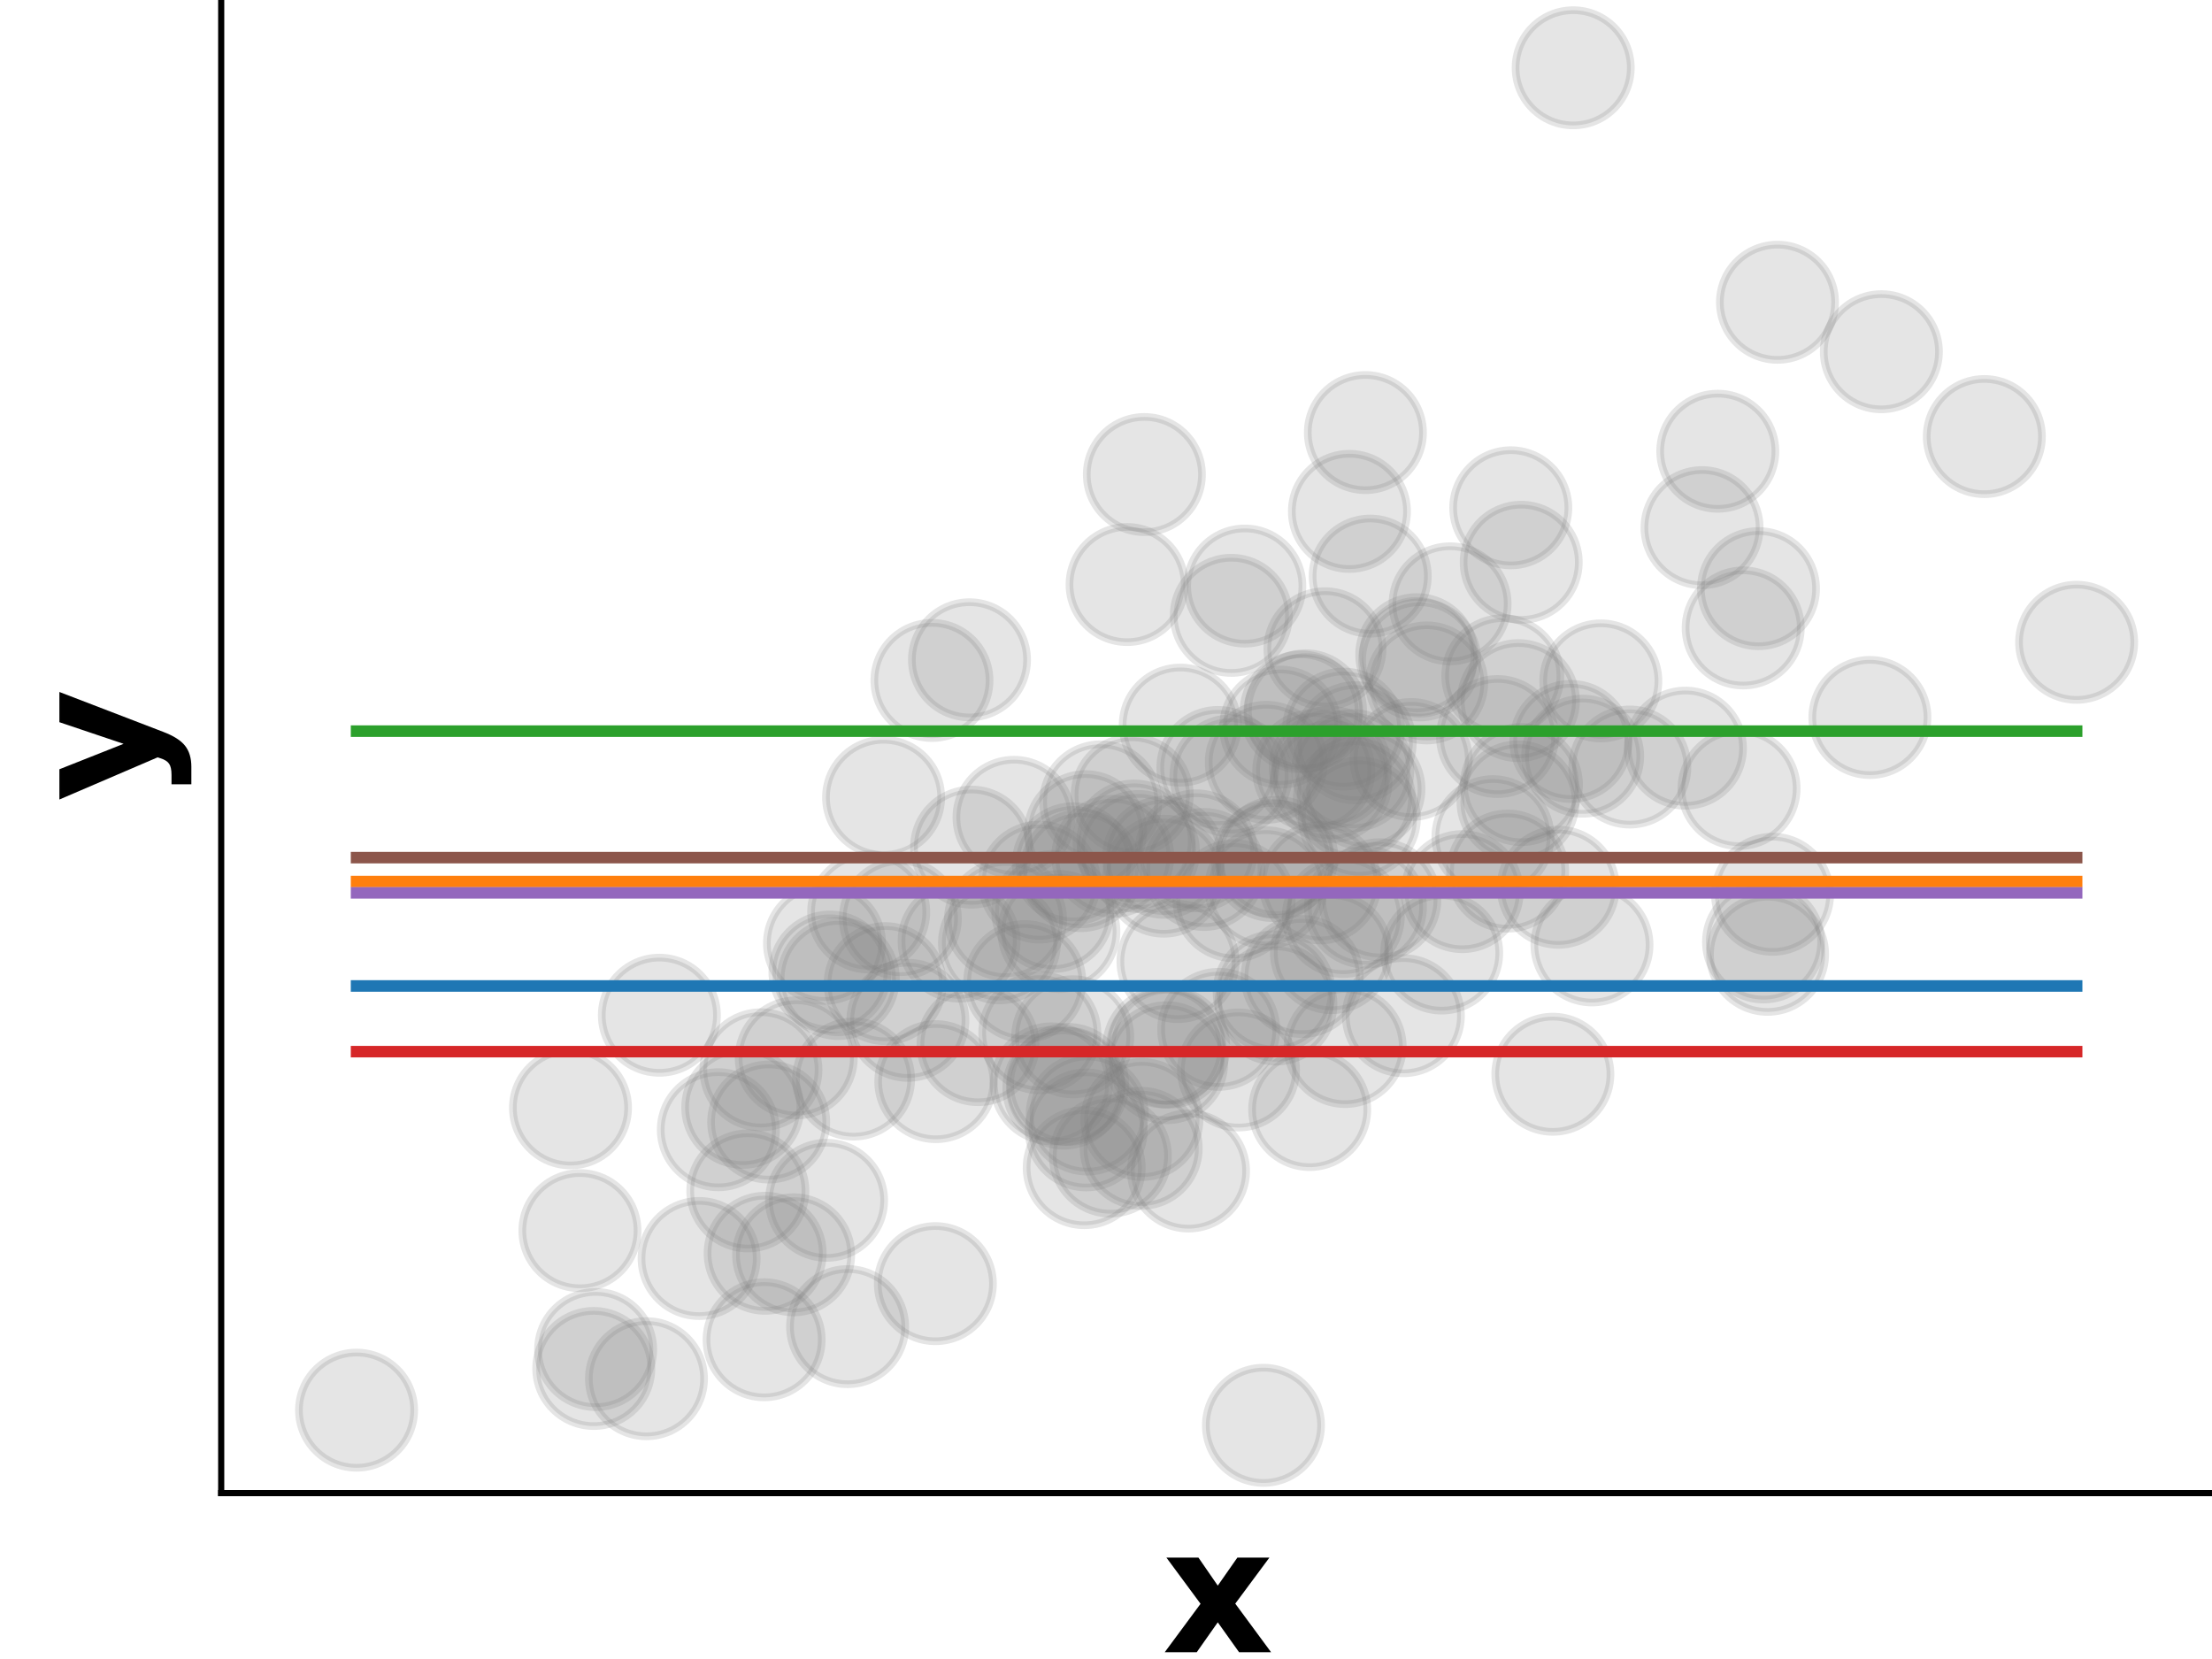 <?xml version="1.0" encoding="utf-8" standalone="no"?>
<!DOCTYPE svg PUBLIC "-//W3C//DTD SVG 1.1//EN"
  "http://www.w3.org/Graphics/SVG/1.1/DTD/svg11.dtd">
<svg xmlns:xlink="http://www.w3.org/1999/xlink" width="288pt" height="216pt" viewBox="0 0 288 216" xmlns="http://www.w3.org/2000/svg" version="1.1">
 <defs>
  <style type="text/css">*{stroke-linejoin: round; stroke-linecap: butt}</style>
 </defs>
 <g id="figure_1">
  <g id="patch_1">
   <path d="M 0 216 
L 288 216 
L 288 0 
L 0 0 
L 0 216 
z
" style="fill: none"/>
  </g>
  <g id="axes_1">
   <g id="patch_2">
    <path d="M 28.8 194.4 
L 288 194.4 
L 288 0 
L 28.8 0 
L 28.8 194.4 
z
" style="fill: none"/>
   </g>
   <g id="matplotlib.axis_1">
    <g id="text_1">
     <!-- x -->
     <g transform="translate(151.305 215.117) scale(0.22 -0.22)">
      <defs>
       <path id="DejaVuSans-Bold-78" d="M 1422 1791 
L 159 3500 
L 1344 3500 
L 2059 2463 
L 2784 3500 
L 3969 3500 
L 2706 1797 
L 4031 0 
L 2847 0 
L 2059 1106 
L 1281 0 
L 97 0 
L 1422 1791 
z
" transform="scale(0.016)"/>
      </defs>
      <use xlink:href="#DejaVuSans-Bold-78"/>
     </g>
    </g>
   </g>
   <g id="matplotlib.axis_2">
    <g id="text_2">
     <!-- y -->
     <g transform="translate(20.053 104.371) rotate(-90) scale(0.22 -0.22)">
      <defs>
       <path id="DejaVuSans-Bold-79" d="M 78 3500 
L 1197 3500 
L 2138 1125 
L 2938 3500 
L 4056 3500 
L 2584 -331 
Q 2363 -916 2067 -1148 
Q 1772 -1381 1288 -1381 
L 641 -1381 
L 641 -647 
L 991 -647 
Q 1275 -647 1404 -556 
Q 1534 -466 1606 -231 
L 1638 -134 
L 78 3500 
z
" transform="scale(0.016)"/>
      </defs>
      <use xlink:href="#DejaVuSans-Bold-79"/>
     </g>
    </g>
   </g>
   <g id="line2d_1">
    <defs>
     <path id="m254161fbea" d="M 0 7.5 
C 1.989 7.5 3.897 6.71 5.303 5.303 
C 6.71 3.897 7.5 1.989 7.5 0 
C 7.5 -1.989 6.71 -3.897 5.303 -5.303 
C 3.897 -6.71 1.989 -7.5 0 -7.5 
C -1.989 -7.5 -3.897 -6.71 -5.303 -5.303 
C -6.71 -3.897 -7.5 -1.989 -7.5 0 
C -7.5 1.989 -6.71 3.897 -5.303 5.303 
C -3.897 6.71 -1.989 7.5 0 7.5 
z
" style="stroke: #808080; stroke-opacity: 0.2"/>
    </defs>
    <g clip-path="url(#pfb66463878)">
     <use xlink:href="#m254161fbea" x="183.733" y="98.886" style="fill: #808080; fill-opacity: 0.2; stroke: #808080; stroke-opacity: 0.2"/>
     <use xlink:href="#m254161fbea" x="155.756" y="110.781" style="fill: #808080; fill-opacity: 0.2; stroke: #808080; stroke-opacity: 0.2"/>
     <use xlink:href="#m254161fbea" x="190.384" y="116.089" style="fill: #808080; fill-opacity: 0.2; stroke: #808080; stroke-opacity: 0.2"/>
     <use xlink:href="#m254161fbea" x="228.951" y="76.64" style="fill: #808080; fill-opacity: 0.2; stroke: #808080; stroke-opacity: 0.2"/>
     <use xlink:href="#m254161fbea" x="151.531" y="114.075" style="fill: #808080; fill-opacity: 0.2; stroke: #808080; stroke-opacity: 0.2"/>
     <use xlink:href="#m254161fbea" x="151.532" y="136.306" style="fill: #808080; fill-opacity: 0.2; stroke: #808080; stroke-opacity: 0.2"/>
     <use xlink:href="#m254161fbea" x="231.427" y="39.353" style="fill: #808080; fill-opacity: 0.2; stroke: #808080; stroke-opacity: 0.2"/>
     <use xlink:href="#m254161fbea" x="195.66" y="87.984" style="fill: #808080; fill-opacity: 0.2; stroke: #808080; stroke-opacity: 0.2"/>
     <use xlink:href="#m254161fbea" x="141.163" y="152.025" style="fill: #808080; fill-opacity: 0.2; stroke: #808080; stroke-opacity: 0.2"/>
     <use xlink:href="#m254161fbea" x="185.752" y="88.914" style="fill: #808080; fill-opacity: 0.2; stroke: #808080; stroke-opacity: 0.2"/>
     <use xlink:href="#m254161fbea" x="141.43" y="147.111" style="fill: #808080; fill-opacity: 0.2; stroke: #808080; stroke-opacity: 0.2"/>
     <use xlink:href="#m254161fbea" x="141.328" y="108.284" style="fill: #808080; fill-opacity: 0.2; stroke: #808080; stroke-opacity: 0.2"/>
     <use xlink:href="#m254161fbea" x="172.508" y="84.468" style="fill: #808080; fill-opacity: 0.2; stroke: #808080; stroke-opacity: 0.2"/>
     <use xlink:href="#m254161fbea" x="77.55" y="175.707" style="fill: #808080; fill-opacity: 0.2; stroke: #808080; stroke-opacity: 0.2"/>
     <use xlink:href="#m254161fbea" x="85.849" y="132.181" style="fill: #808080; fill-opacity: 0.2; stroke: #808080; stroke-opacity: 0.2"/>
     <use xlink:href="#m254161fbea" x="137.074" y="118.675" style="fill: #808080; fill-opacity: 0.2; stroke: #808080; stroke-opacity: 0.2"/>
     <use xlink:href="#m254161fbea" x="117.223" y="119.585" style="fill: #808080; fill-opacity: 0.2; stroke: #808080; stroke-opacity: 0.2"/>
     <use xlink:href="#m254161fbea" x="175.693" y="66.583" style="fill: #808080; fill-opacity: 0.2; stroke: #808080; stroke-opacity: 0.2"/>
     <use xlink:href="#m254161fbea" x="121.841" y="140.828" style="fill: #808080; fill-opacity: 0.2; stroke: #808080; stroke-opacity: 0.2"/>
     <use xlink:href="#m254161fbea" x="99.623" y="163.174" style="fill: #808080; fill-opacity: 0.2; stroke: #808080; stroke-opacity: 0.2"/>
     <use xlink:href="#m254161fbea" x="226.423" y="102.661" style="fill: #808080; fill-opacity: 0.2; stroke: #808080; stroke-opacity: 0.2"/>
     <use xlink:href="#m254161fbea" x="151.9" y="138.361" style="fill: #808080; fill-opacity: 0.2; stroke: #808080; stroke-opacity: 0.2"/>
     <use xlink:href="#m254161fbea" x="164.823" y="115.587" style="fill: #808080; fill-opacity: 0.2; stroke: #808080; stroke-opacity: 0.2"/>
     <use xlink:href="#m254161fbea" x="99.074" y="139.288" style="fill: #808080; fill-opacity: 0.2; stroke: #808080; stroke-opacity: 0.2"/>
     <use xlink:href="#m254161fbea" x="137.863" y="121.283" style="fill: #808080; fill-opacity: 0.2; stroke: #808080; stroke-opacity: 0.2"/>
     <use xlink:href="#m254161fbea" x="166.735" y="94.674" style="fill: #808080; fill-opacity: 0.2; stroke: #808080; stroke-opacity: 0.2"/>
     <use xlink:href="#m254161fbea" x="111.136" y="140.488" style="fill: #808080; fill-opacity: 0.2; stroke: #808080; stroke-opacity: 0.2"/>
     <use xlink:href="#m254161fbea" x="178.401" y="75.009" style="fill: #808080; fill-opacity: 0.2; stroke: #808080; stroke-opacity: 0.2"/>
     <use xlink:href="#m254161fbea" x="135.384" y="134.47" style="fill: #808080; fill-opacity: 0.2; stroke: #808080; stroke-opacity: 0.2"/>
     <use xlink:href="#m254161fbea" x="148.996" y="61.785" style="fill: #808080; fill-opacity: 0.2; stroke: #808080; stroke-opacity: 0.2"/>
     <use xlink:href="#m254161fbea" x="135.337" y="114.847" style="fill: #808080; fill-opacity: 0.2; stroke: #808080; stroke-opacity: 0.2"/>
     <use xlink:href="#m254161fbea" x="243.458" y="93.415" style="fill: #808080; fill-opacity: 0.2; stroke: #808080; stroke-opacity: 0.2"/>
     <use xlink:href="#m254161fbea" x="161.253" y="139.305" style="fill: #808080; fill-opacity: 0.2; stroke: #808080; stroke-opacity: 0.2"/>
     <use xlink:href="#m254161fbea" x="115.246" y="128.069" style="fill: #808080; fill-opacity: 0.2; stroke: #808080; stroke-opacity: 0.2"/>
     <use xlink:href="#m254161fbea" x="198.088" y="102.155" style="fill: #808080; fill-opacity: 0.2; stroke: #808080; stroke-opacity: 0.2"/>
     <use xlink:href="#m254161fbea" x="108.058" y="126.56" style="fill: #808080; fill-opacity: 0.2; stroke: #808080; stroke-opacity: 0.2"/>
     <use xlink:href="#m254161fbea" x="171.05" y="100.323" style="fill: #808080; fill-opacity: 0.2; stroke: #808080; stroke-opacity: 0.2"/>
     <use xlink:href="#m254161fbea" x="75.506" y="160.228" style="fill: #808080; fill-opacity: 0.2; stroke: #808080; stroke-opacity: 0.2"/>
     <use xlink:href="#m254161fbea" x="103.329" y="163.372" style="fill: #808080; fill-opacity: 0.2; stroke: #808080; stroke-opacity: 0.2"/>
     <use xlink:href="#m254161fbea" x="170.521" y="144.46" style="fill: #808080; fill-opacity: 0.2; stroke: #808080; stroke-opacity: 0.2"/>
     <use xlink:href="#m254161fbea" x="194.384" y="108.933" style="fill: #808080; fill-opacity: 0.2; stroke: #808080; stroke-opacity: 0.2"/>
     <use xlink:href="#m254161fbea" x="169.398" y="92.695" style="fill: #808080; fill-opacity: 0.2; stroke: #808080; stroke-opacity: 0.2"/>
     <use xlink:href="#m254161fbea" x="156.752" y="113.203" style="fill: #808080; fill-opacity: 0.2; stroke: #808080; stroke-opacity: 0.2"/>
     <use xlink:href="#m254161fbea" x="148.581" y="149.51" style="fill: #808080; fill-opacity: 0.2; stroke: #808080; stroke-opacity: 0.2"/>
     <use xlink:href="#m254161fbea" x="96.705" y="144.181" style="fill: #808080; fill-opacity: 0.2; stroke: #808080; stroke-opacity: 0.2"/>
     <use xlink:href="#m254161fbea" x="130.132" y="122.757" style="fill: #808080; fill-opacity: 0.2; stroke: #808080; stroke-opacity: 0.2"/>
     <use xlink:href="#m254161fbea" x="141.552" y="145.045" style="fill: #808080; fill-opacity: 0.2; stroke: #808080; stroke-opacity: 0.2"/>
     <use xlink:href="#m254161fbea" x="208.424" y="88.655" style="fill: #808080; fill-opacity: 0.2; stroke: #808080; stroke-opacity: 0.2"/>
     <use xlink:href="#m254161fbea" x="176.987" y="106.508" style="fill: #808080; fill-opacity: 0.2; stroke: #808080; stroke-opacity: 0.2"/>
     <use xlink:href="#m254161fbea" x="84.169" y="179.504" style="fill: #808080; fill-opacity: 0.2; stroke: #808080; stroke-opacity: 0.2"/>
     <use xlink:href="#m254161fbea" x="176.127" y="100.328" style="fill: #808080; fill-opacity: 0.2; stroke: #808080; stroke-opacity: 0.2"/>
     <use xlink:href="#m254161fbea" x="144.881" y="111.498" style="fill: #808080; fill-opacity: 0.2; stroke: #808080; stroke-opacity: 0.2"/>
     <use xlink:href="#m254161fbea" x="132.023" y="106.413" style="fill: #808080; fill-opacity: 0.2; stroke: #808080; stroke-opacity: 0.2"/>
     <use xlink:href="#m254161fbea" x="188.798" y="78.622" style="fill: #808080; fill-opacity: 0.2; stroke: #808080; stroke-opacity: 0.2"/>
     <use xlink:href="#m254161fbea" x="207.273" y="123.025" style="fill: #808080; fill-opacity: 0.2; stroke: #808080; stroke-opacity: 0.2"/>
     <use xlink:href="#m254161fbea" x="202.879" y="115.52" style="fill: #808080; fill-opacity: 0.2; stroke: #808080; stroke-opacity: 0.2"/>
     <use xlink:href="#m254161fbea" x="124.872" y="122.529" style="fill: #808080; fill-opacity: 0.2; stroke: #808080; stroke-opacity: 0.2"/>
     <use xlink:href="#m254161fbea" x="148.224" y="110.861" style="fill: #808080; fill-opacity: 0.2; stroke: #808080; stroke-opacity: 0.2"/>
     <use xlink:href="#m254161fbea" x="176.443" y="96.699" style="fill: #808080; fill-opacity: 0.2; stroke: #808080; stroke-opacity: 0.2"/>
     <use xlink:href="#m254161fbea" x="204.829" y="8.827" style="fill: #808080; fill-opacity: 0.2; stroke: #808080; stroke-opacity: 0.2"/>
     <use xlink:href="#m254161fbea" x="140.736" y="113.351" style="fill: #808080; fill-opacity: 0.2; stroke: #808080; stroke-opacity: 0.2"/>
     <use xlink:href="#m254161fbea" x="153.668" y="94.413" style="fill: #808080; fill-opacity: 0.2; stroke: #808080; stroke-opacity: 0.2"/>
     <use xlink:href="#m254161fbea" x="113.103" y="118.737" style="fill: #808080; fill-opacity: 0.2; stroke: #808080; stroke-opacity: 0.2"/>
     <use xlink:href="#m254161fbea" x="109.144" y="127.398" style="fill: #808080; fill-opacity: 0.2; stroke: #808080; stroke-opacity: 0.2"/>
     <use xlink:href="#m254161fbea" x="197.647" y="104.402" style="fill: #808080; fill-opacity: 0.2; stroke: #808080; stroke-opacity: 0.2"/>
     <use xlink:href="#m254161fbea" x="221.603" y="68.698" style="fill: #808080; fill-opacity: 0.2; stroke: #808080; stroke-opacity: 0.2"/>
     <use xlink:href="#m254161fbea" x="158.675" y="134.019" style="fill: #808080; fill-opacity: 0.2; stroke: #808080; stroke-opacity: 0.2"/>
     <use xlink:href="#m254161fbea" x="206.063" y="98.456" style="fill: #808080; fill-opacity: 0.2; stroke: #808080; stroke-opacity: 0.2"/>
     <use xlink:href="#m254161fbea" x="177.781" y="118.106" style="fill: #808080; fill-opacity: 0.2; stroke: #808080; stroke-opacity: 0.2"/>
     <use xlink:href="#m254161fbea" x="133.424" y="127.805" style="fill: #808080; fill-opacity: 0.2; stroke: #808080; stroke-opacity: 0.2"/>
     <use xlink:href="#m254161fbea" x="177.771" y="56.321" style="fill: #808080; fill-opacity: 0.2; stroke: #808080; stroke-opacity: 0.2"/>
     <use xlink:href="#m254161fbea" x="229.612" y="122.641" style="fill: #808080; fill-opacity: 0.2; stroke: #808080; stroke-opacity: 0.2"/>
     <use xlink:href="#m254161fbea" x="160.269" y="101.022" style="fill: #808080; fill-opacity: 0.2; stroke: #808080; stroke-opacity: 0.2"/>
     <use xlink:href="#m254161fbea" x="230.785" y="116.436" style="fill: #808080; fill-opacity: 0.2; stroke: #808080; stroke-opacity: 0.2"/>
     <use xlink:href="#m254161fbea" x="46.424" y="183.601" style="fill: #808080; fill-opacity: 0.2; stroke: #808080; stroke-opacity: 0.2"/>
     <use xlink:href="#m254161fbea" x="198.06" y="73.207" style="fill: #808080; fill-opacity: 0.2; stroke: #808080; stroke-opacity: 0.2"/>
     <use xlink:href="#m254161fbea" x="165.683" y="112.036" style="fill: #808080; fill-opacity: 0.2; stroke: #808080; stroke-opacity: 0.2"/>
     <use xlink:href="#m254161fbea" x="148.674" y="145.757" style="fill: #808080; fill-opacity: 0.2; stroke: #808080; stroke-opacity: 0.2"/>
     <use xlink:href="#m254161fbea" x="165.891" y="129.135" style="fill: #808080; fill-opacity: 0.2; stroke: #808080; stroke-opacity: 0.2"/>
     <use xlink:href="#m254161fbea" x="74.277" y="144.239" style="fill: #808080; fill-opacity: 0.2; stroke: #808080; stroke-opacity: 0.2"/>
     <use xlink:href="#m254161fbea" x="152.169" y="136.34" style="fill: #808080; fill-opacity: 0.2; stroke: #808080; stroke-opacity: 0.2"/>
     <use xlink:href="#m254161fbea" x="177.582" y="102.718" style="fill: #808080; fill-opacity: 0.2; stroke: #808080; stroke-opacity: 0.2"/>
     <use xlink:href="#m254161fbea" x="226.963" y="81.756" style="fill: #808080; fill-opacity: 0.2; stroke: #808080; stroke-opacity: 0.2"/>
     <use xlink:href="#m254161fbea" x="139.013" y="141.191" style="fill: #808080; fill-opacity: 0.2; stroke: #808080; stroke-opacity: 0.2"/>
     <use xlink:href="#m254161fbea" x="126.226" y="85.905" style="fill: #808080; fill-opacity: 0.2; stroke: #808080; stroke-opacity: 0.2"/>
     <use xlink:href="#m254161fbea" x="139.741" y="112.459" style="fill: #808080; fill-opacity: 0.2; stroke: #808080; stroke-opacity: 0.2"/>
     <use xlink:href="#m254161fbea" x="202.18" y="139.865" style="fill: #808080; fill-opacity: 0.2; stroke: #808080; stroke-opacity: 0.2"/>
     <use xlink:href="#m254161fbea" x="176.332" y="104.006" style="fill: #808080; fill-opacity: 0.2; stroke: #808080; stroke-opacity: 0.2"/>
     <use xlink:href="#m254161fbea" x="138.507" y="141.67" style="fill: #808080; fill-opacity: 0.2; stroke: #808080; stroke-opacity: 0.2"/>
     <use xlink:href="#m254161fbea" x="184.462" y="85.238" style="fill: #808080; fill-opacity: 0.2; stroke: #808080; stroke-opacity: 0.2"/>
     <use xlink:href="#m254161fbea" x="166.125" y="130.722" style="fill: #808080; fill-opacity: 0.2; stroke: #808080; stroke-opacity: 0.2"/>
     <use xlink:href="#m254161fbea" x="204.525" y="96.532" style="fill: #808080; fill-opacity: 0.2; stroke: #808080; stroke-opacity: 0.2"/>
     <use xlink:href="#m254161fbea" x="130.916" y="119.724" style="fill: #808080; fill-opacity: 0.2; stroke: #808080; stroke-opacity: 0.2"/>
     <use xlink:href="#m254161fbea" x="147.411" y="103.501" style="fill: #808080; fill-opacity: 0.2; stroke: #808080; stroke-opacity: 0.2"/>
     <use xlink:href="#m254161fbea" x="144.572" y="150.516" style="fill: #808080; fill-opacity: 0.2; stroke: #808080; stroke-opacity: 0.2"/>
     <use xlink:href="#m254161fbea" x="97.366" y="155.053" style="fill: #808080; fill-opacity: 0.2; stroke: #808080; stroke-opacity: 0.2"/>
     <use xlink:href="#m254161fbea" x="174.895" y="119.322" style="fill: #808080; fill-opacity: 0.2; stroke: #808080; stroke-opacity: 0.2"/>
     <use xlink:href="#m254161fbea" x="173.35" y="124.032" style="fill: #808080; fill-opacity: 0.2; stroke: #808080; stroke-opacity: 0.2"/>
     <use xlink:href="#m254161fbea" x="162.073" y="76.303" style="fill: #808080; fill-opacity: 0.2; stroke: #808080; stroke-opacity: 0.2"/>
     <use xlink:href="#m254161fbea" x="151.512" y="111.615" style="fill: #808080; fill-opacity: 0.2; stroke: #808080; stroke-opacity: 0.2"/>
     <use xlink:href="#m254161fbea" x="99.488" y="174.434" style="fill: #808080; fill-opacity: 0.2; stroke: #808080; stroke-opacity: 0.2"/>
     <use xlink:href="#m254161fbea" x="143.314" y="104.403" style="fill: #808080; fill-opacity: 0.2; stroke: #808080; stroke-opacity: 0.2"/>
     <use xlink:href="#m254161fbea" x="146.748" y="76.107" style="fill: #808080; fill-opacity: 0.2; stroke: #808080; stroke-opacity: 0.2"/>
     <use xlink:href="#m254161fbea" x="126.5" y="110.296" style="fill: #808080; fill-opacity: 0.2; stroke: #808080; stroke-opacity: 0.2"/>
     <use xlink:href="#m254161fbea" x="154.742" y="152.463" style="fill: #808080; fill-opacity: 0.2; stroke: #808080; stroke-opacity: 0.2"/>
     <use xlink:href="#m254161fbea" x="179.65" y="117.145" style="fill: #808080; fill-opacity: 0.2; stroke: #808080; stroke-opacity: 0.2"/>
     <use xlink:href="#m254161fbea" x="244.952" y="45.794" style="fill: #808080; fill-opacity: 0.2; stroke: #808080; stroke-opacity: 0.2"/>
     <use xlink:href="#m254161fbea" x="169.539" y="127.139" style="fill: #808080; fill-opacity: 0.2; stroke: #808080; stroke-opacity: 0.2"/>
     <use xlink:href="#m254161fbea" x="173.195" y="99.898" style="fill: #808080; fill-opacity: 0.2; stroke: #808080; stroke-opacity: 0.2"/>
     <use xlink:href="#m254161fbea" x="158.568" y="99.924" style="fill: #808080; fill-opacity: 0.2; stroke: #808080; stroke-opacity: 0.2"/>
     <use xlink:href="#m254161fbea" x="77.308" y="178.173" style="fill: #808080; fill-opacity: 0.2; stroke: #808080; stroke-opacity: 0.2"/>
     <use xlink:href="#m254161fbea" x="160.68" y="117.274" style="fill: #808080; fill-opacity: 0.2; stroke: #808080; stroke-opacity: 0.2"/>
     <use xlink:href="#m254161fbea" x="164.501" y="185.573" style="fill: #808080; fill-opacity: 0.2; stroke: #808080; stroke-opacity: 0.2"/>
     <use xlink:href="#m254161fbea" x="270.376" y="83.623" style="fill: #808080; fill-opacity: 0.2; stroke: #808080; stroke-opacity: 0.2"/>
     <use xlink:href="#m254161fbea" x="153.372" y="125.194" style="fill: #808080; fill-opacity: 0.2; stroke: #808080; stroke-opacity: 0.2"/>
     <use xlink:href="#m254161fbea" x="175.134" y="136.256" style="fill: #808080; fill-opacity: 0.2; stroke: #808080; stroke-opacity: 0.2"/>
     <use xlink:href="#m254161fbea" x="160.318" y="80.118" style="fill: #808080; fill-opacity: 0.2; stroke: #808080; stroke-opacity: 0.2"/>
     <use xlink:href="#m254161fbea" x="110.357" y="172.725" style="fill: #808080; fill-opacity: 0.2; stroke: #808080; stroke-opacity: 0.2"/>
     <use xlink:href="#m254161fbea" x="212.2" y="99.867" style="fill: #808080; fill-opacity: 0.2; stroke: #808080; stroke-opacity: 0.2"/>
     <use xlink:href="#m254161fbea" x="194.977" y="95.897" style="fill: #808080; fill-opacity: 0.2; stroke: #808080; stroke-opacity: 0.2"/>
     <use xlink:href="#m254161fbea" x="196.7" y="66.114" style="fill: #808080; fill-opacity: 0.2; stroke: #808080; stroke-opacity: 0.2"/>
     <use xlink:href="#m254161fbea" x="121.781" y="167.129" style="fill: #808080; fill-opacity: 0.2; stroke: #808080; stroke-opacity: 0.2"/>
     <use xlink:href="#m254161fbea" x="223.654" y="58.751" style="fill: #808080; fill-opacity: 0.2; stroke: #808080; stroke-opacity: 0.2"/>
     <use xlink:href="#m254161fbea" x="100.083" y="146.085" style="fill: #808080; fill-opacity: 0.2; stroke: #808080; stroke-opacity: 0.2"/>
     <use xlink:href="#m254161fbea" x="187.704" y="124.084" style="fill: #808080; fill-opacity: 0.2; stroke: #808080; stroke-opacity: 0.2"/>
     <use xlink:href="#m254161fbea" x="258.358" y="56.84" style="fill: #808080; fill-opacity: 0.2; stroke: #808080; stroke-opacity: 0.2"/>
     <use xlink:href="#m254161fbea" x="118.205" y="132.841" style="fill: #808080; fill-opacity: 0.2; stroke: #808080; stroke-opacity: 0.2"/>
     <use xlink:href="#m254161fbea" x="136.897" y="141.117" style="fill: #808080; fill-opacity: 0.2; stroke: #808080; stroke-opacity: 0.2"/>
     <use xlink:href="#m254161fbea" x="166.238" y="111.636" style="fill: #808080; fill-opacity: 0.2; stroke: #808080; stroke-opacity: 0.2"/>
     <use xlink:href="#m254161fbea" x="139.665" y="134.989" style="fill: #808080; fill-opacity: 0.2; stroke: #808080; stroke-opacity: 0.2"/>
     <use xlink:href="#m254161fbea" x="93.527" y="147.09" style="fill: #808080; fill-opacity: 0.2; stroke: #808080; stroke-opacity: 0.2"/>
     <use xlink:href="#m254161fbea" x="164.869" y="99.251" style="fill: #808080; fill-opacity: 0.2; stroke: #808080; stroke-opacity: 0.2"/>
     <use xlink:href="#m254161fbea" x="115.043" y="103.818" style="fill: #808080; fill-opacity: 0.2; stroke: #808080; stroke-opacity: 0.2"/>
     <use xlink:href="#m254161fbea" x="182.714" y="132.24" style="fill: #808080; fill-opacity: 0.2; stroke: #808080; stroke-opacity: 0.2"/>
     <use xlink:href="#m254161fbea" x="121.339" y="88.594" style="fill: #808080; fill-opacity: 0.2; stroke: #808080; stroke-opacity: 0.2"/>
     <use xlink:href="#m254161fbea" x="230.137" y="124.25" style="fill: #808080; fill-opacity: 0.2; stroke: #808080; stroke-opacity: 0.2"/>
     <use xlink:href="#m254161fbea" x="127.338" y="136.009" style="fill: #808080; fill-opacity: 0.2; stroke: #808080; stroke-opacity: 0.2"/>
     <use xlink:href="#m254161fbea" x="147.658" y="109.5" style="fill: #808080; fill-opacity: 0.2; stroke: #808080; stroke-opacity: 0.2"/>
     <use xlink:href="#m254161fbea" x="197.691" y="91.222" style="fill: #808080; fill-opacity: 0.2; stroke: #808080; stroke-opacity: 0.2"/>
     <use xlink:href="#m254161fbea" x="107.617" y="156.279" style="fill: #808080; fill-opacity: 0.2; stroke: #808080; stroke-opacity: 0.2"/>
     <use xlink:href="#m254161fbea" x="171.869" y="114.949" style="fill: #808080; fill-opacity: 0.2; stroke: #808080; stroke-opacity: 0.2"/>
     <use xlink:href="#m254161fbea" x="219.439" y="97.409" style="fill: #808080; fill-opacity: 0.2; stroke: #808080; stroke-opacity: 0.2"/>
     <use xlink:href="#m254161fbea" x="91.023" y="163.854" style="fill: #808080; fill-opacity: 0.2; stroke: #808080; stroke-opacity: 0.2"/>
     <use xlink:href="#m254161fbea" x="169.983" y="92.552" style="fill: #808080; fill-opacity: 0.2; stroke: #808080; stroke-opacity: 0.2"/>
     <use xlink:href="#m254161fbea" x="173.298" y="101.762" style="fill: #808080; fill-opacity: 0.2; stroke: #808080; stroke-opacity: 0.2"/>
     <use xlink:href="#m254161fbea" x="196.294" y="113.413" style="fill: #808080; fill-opacity: 0.2; stroke: #808080; stroke-opacity: 0.2"/>
     <use xlink:href="#m254161fbea" x="107.349" y="122.82" style="fill: #808080; fill-opacity: 0.2; stroke: #808080; stroke-opacity: 0.2"/>
     <use xlink:href="#m254161fbea" x="103.669" y="137.733" style="fill: #808080; fill-opacity: 0.2; stroke: #808080; stroke-opacity: 0.2"/>
     <use xlink:href="#m254161fbea" x="184.844" y="85.919" style="fill: #808080; fill-opacity: 0.2; stroke: #808080; stroke-opacity: 0.2"/>
     <use xlink:href="#m254161fbea" x="174.933" y="94.927" style="fill: #808080; fill-opacity: 0.2; stroke: #808080; stroke-opacity: 0.2"/>
    </g>
   </g>
   <g id="line2d_2">
    <path d="M 46.424 128.37 
L 48.686 128.37 
L 50.948 128.37 
L 53.21 128.37 
L 55.472 128.37 
L 57.734 128.37 
L 59.997 128.37 
L 62.259 128.37 
L 64.521 128.37 
L 66.783 128.37 
L 69.045 128.37 
L 71.307 128.37 
L 73.569 128.37 
L 75.832 128.37 
L 78.094 128.37 
L 80.356 128.37 
L 82.618 128.37 
L 84.88 128.37 
L 87.142 128.37 
L 89.405 128.37 
L 91.667 128.37 
L 93.929 128.37 
L 96.191 128.37 
L 98.453 128.37 
L 100.715 128.37 
L 102.977 128.37 
L 105.24 128.37 
L 107.502 128.37 
L 109.764 128.37 
L 112.026 128.37 
L 114.288 128.37 
L 116.55 128.37 
L 118.812 128.37 
L 121.075 128.37 
L 123.337 128.37 
L 125.599 128.37 
L 127.861 128.37 
L 130.123 128.37 
L 132.385 128.37 
L 134.647 128.37 
L 136.91 128.37 
L 139.172 128.37 
L 141.434 128.37 
L 143.696 128.37 
L 145.958 128.37 
L 148.22 128.37 
L 150.482 128.37 
L 152.745 128.37 
L 155.007 128.37 
L 157.269 128.37 
L 159.531 128.37 
L 161.793 128.37 
L 164.055 128.37 
L 166.318 128.37 
L 168.58 128.37 
L 170.842 128.37 
L 173.104 128.37 
L 175.366 128.37 
L 177.628 128.37 
L 179.89 128.37 
L 182.153 128.37 
L 184.415 128.37 
L 186.677 128.37 
L 188.939 128.37 
L 191.201 128.37 
L 193.463 128.37 
L 195.725 128.37 
L 197.988 128.37 
L 200.25 128.37 
L 202.512 128.37 
L 204.774 128.37 
L 207.036 128.37 
L 209.298 128.37 
L 211.56 128.37 
L 213.823 128.37 
L 216.085 128.37 
L 218.347 128.37 
L 220.609 128.37 
L 222.871 128.37 
L 225.133 128.37 
L 227.395 128.37 
L 229.658 128.37 
L 231.92 128.37 
L 234.182 128.37 
L 236.444 128.37 
L 238.706 128.37 
L 240.968 128.37 
L 243.231 128.37 
L 245.493 128.37 
L 247.755 128.37 
L 250.017 128.37 
L 252.279 128.37 
L 254.541 128.37 
L 256.803 128.37 
L 259.066 128.37 
L 261.328 128.37 
L 263.59 128.37 
L 265.852 128.37 
L 268.114 128.37 
L 270.376 128.37 
" clip-path="url(#pfb66463878)" style="fill: none; stroke: #1f77b4; stroke-width: 1.5; stroke-linecap: square"/>
   </g>
   <g id="line2d_3">
    <path d="M 46.424 114.773 
L 48.686 114.773 
L 50.948 114.773 
L 53.21 114.773 
L 55.472 114.773 
L 57.734 114.773 
L 59.997 114.773 
L 62.259 114.773 
L 64.521 114.773 
L 66.783 114.773 
L 69.045 114.773 
L 71.307 114.773 
L 73.569 114.773 
L 75.832 114.773 
L 78.094 114.773 
L 80.356 114.773 
L 82.618 114.773 
L 84.88 114.773 
L 87.142 114.773 
L 89.405 114.773 
L 91.667 114.773 
L 93.929 114.773 
L 96.191 114.773 
L 98.453 114.773 
L 100.715 114.773 
L 102.977 114.773 
L 105.24 114.773 
L 107.502 114.773 
L 109.764 114.773 
L 112.026 114.773 
L 114.288 114.773 
L 116.55 114.773 
L 118.812 114.773 
L 121.075 114.773 
L 123.337 114.773 
L 125.599 114.773 
L 127.861 114.773 
L 130.123 114.773 
L 132.385 114.773 
L 134.647 114.773 
L 136.91 114.773 
L 139.172 114.773 
L 141.434 114.773 
L 143.696 114.773 
L 145.958 114.773 
L 148.22 114.773 
L 150.482 114.773 
L 152.745 114.773 
L 155.007 114.773 
L 157.269 114.773 
L 159.531 114.773 
L 161.793 114.773 
L 164.055 114.773 
L 166.318 114.773 
L 168.58 114.773 
L 170.842 114.773 
L 173.104 114.773 
L 175.366 114.773 
L 177.628 114.773 
L 179.89 114.773 
L 182.153 114.773 
L 184.415 114.773 
L 186.677 114.773 
L 188.939 114.773 
L 191.201 114.773 
L 193.463 114.773 
L 195.725 114.773 
L 197.988 114.773 
L 200.25 114.773 
L 202.512 114.773 
L 204.774 114.773 
L 207.036 114.773 
L 209.298 114.773 
L 211.56 114.773 
L 213.823 114.773 
L 216.085 114.773 
L 218.347 114.773 
L 220.609 114.773 
L 222.871 114.773 
L 225.133 114.773 
L 227.395 114.773 
L 229.658 114.773 
L 231.92 114.773 
L 234.182 114.773 
L 236.444 114.773 
L 238.706 114.773 
L 240.968 114.773 
L 243.231 114.773 
L 245.493 114.773 
L 247.755 114.773 
L 250.017 114.773 
L 252.279 114.773 
L 254.541 114.773 
L 256.803 114.773 
L 259.066 114.773 
L 261.328 114.773 
L 263.59 114.773 
L 265.852 114.773 
L 268.114 114.773 
L 270.376 114.773 
" clip-path="url(#pfb66463878)" style="fill: none; stroke: #ff7f0e; stroke-width: 1.5; stroke-linecap: square"/>
   </g>
   <g id="line2d_4">
    <path d="M 46.424 95.195 
L 48.686 95.195 
L 50.948 95.195 
L 53.21 95.195 
L 55.472 95.195 
L 57.734 95.195 
L 59.997 95.195 
L 62.259 95.195 
L 64.521 95.195 
L 66.783 95.195 
L 69.045 95.195 
L 71.307 95.195 
L 73.569 95.195 
L 75.832 95.195 
L 78.094 95.195 
L 80.356 95.195 
L 82.618 95.195 
L 84.88 95.195 
L 87.142 95.195 
L 89.405 95.195 
L 91.667 95.195 
L 93.929 95.195 
L 96.191 95.195 
L 98.453 95.195 
L 100.715 95.195 
L 102.977 95.195 
L 105.24 95.195 
L 107.502 95.195 
L 109.764 95.195 
L 112.026 95.195 
L 114.288 95.195 
L 116.55 95.195 
L 118.812 95.195 
L 121.075 95.195 
L 123.337 95.195 
L 125.599 95.195 
L 127.861 95.195 
L 130.123 95.195 
L 132.385 95.195 
L 134.647 95.195 
L 136.91 95.195 
L 139.172 95.195 
L 141.434 95.195 
L 143.696 95.195 
L 145.958 95.195 
L 148.22 95.195 
L 150.482 95.195 
L 152.745 95.195 
L 155.007 95.195 
L 157.269 95.195 
L 159.531 95.195 
L 161.793 95.195 
L 164.055 95.195 
L 166.318 95.195 
L 168.58 95.195 
L 170.842 95.195 
L 173.104 95.195 
L 175.366 95.195 
L 177.628 95.195 
L 179.89 95.195 
L 182.153 95.195 
L 184.415 95.195 
L 186.677 95.195 
L 188.939 95.195 
L 191.201 95.195 
L 193.463 95.195 
L 195.725 95.195 
L 197.988 95.195 
L 200.25 95.195 
L 202.512 95.195 
L 204.774 95.195 
L 207.036 95.195 
L 209.298 95.195 
L 211.56 95.195 
L 213.823 95.195 
L 216.085 95.195 
L 218.347 95.195 
L 220.609 95.195 
L 222.871 95.195 
L 225.133 95.195 
L 227.395 95.195 
L 229.658 95.195 
L 231.92 95.195 
L 234.182 95.195 
L 236.444 95.195 
L 238.706 95.195 
L 240.968 95.195 
L 243.231 95.195 
L 245.493 95.195 
L 247.755 95.195 
L 250.017 95.195 
L 252.279 95.195 
L 254.541 95.195 
L 256.803 95.195 
L 259.066 95.195 
L 261.328 95.195 
L 263.59 95.195 
L 265.852 95.195 
L 268.114 95.195 
L 270.376 95.195 
" clip-path="url(#pfb66463878)" style="fill: none; stroke: #2ca02c; stroke-width: 1.5; stroke-linecap: square"/>
   </g>
   <g id="line2d_5">
    <path d="M 46.424 136.921 
L 48.686 136.921 
L 50.948 136.921 
L 53.21 136.921 
L 55.472 136.921 
L 57.734 136.921 
L 59.997 136.921 
L 62.259 136.921 
L 64.521 136.921 
L 66.783 136.921 
L 69.045 136.921 
L 71.307 136.921 
L 73.569 136.921 
L 75.832 136.921 
L 78.094 136.921 
L 80.356 136.921 
L 82.618 136.921 
L 84.88 136.921 
L 87.142 136.921 
L 89.405 136.921 
L 91.667 136.921 
L 93.929 136.921 
L 96.191 136.921 
L 98.453 136.921 
L 100.715 136.921 
L 102.977 136.921 
L 105.24 136.921 
L 107.502 136.921 
L 109.764 136.921 
L 112.026 136.921 
L 114.288 136.921 
L 116.55 136.921 
L 118.812 136.921 
L 121.075 136.921 
L 123.337 136.921 
L 125.599 136.921 
L 127.861 136.921 
L 130.123 136.921 
L 132.385 136.921 
L 134.647 136.921 
L 136.91 136.921 
L 139.172 136.921 
L 141.434 136.921 
L 143.696 136.921 
L 145.958 136.921 
L 148.22 136.921 
L 150.482 136.921 
L 152.745 136.921 
L 155.007 136.921 
L 157.269 136.921 
L 159.531 136.921 
L 161.793 136.921 
L 164.055 136.921 
L 166.318 136.921 
L 168.58 136.921 
L 170.842 136.921 
L 173.104 136.921 
L 175.366 136.921 
L 177.628 136.921 
L 179.89 136.921 
L 182.153 136.921 
L 184.415 136.921 
L 186.677 136.921 
L 188.939 136.921 
L 191.201 136.921 
L 193.463 136.921 
L 195.725 136.921 
L 197.988 136.921 
L 200.25 136.921 
L 202.512 136.921 
L 204.774 136.921 
L 207.036 136.921 
L 209.298 136.921 
L 211.56 136.921 
L 213.823 136.921 
L 216.085 136.921 
L 218.347 136.921 
L 220.609 136.921 
L 222.871 136.921 
L 225.133 136.921 
L 227.395 136.921 
L 229.658 136.921 
L 231.92 136.921 
L 234.182 136.921 
L 236.444 136.921 
L 238.706 136.921 
L 240.968 136.921 
L 243.231 136.921 
L 245.493 136.921 
L 247.755 136.921 
L 250.017 136.921 
L 252.279 136.921 
L 254.541 136.921 
L 256.803 136.921 
L 259.066 136.921 
L 261.328 136.921 
L 263.59 136.921 
L 265.852 136.921 
L 268.114 136.921 
L 270.376 136.921 
" clip-path="url(#pfb66463878)" style="fill: none; stroke: #d62728; stroke-width: 1.5; stroke-linecap: square"/>
   </g>
   <g id="line2d_6">
    <path d="M 46.424 116.248 
L 48.686 116.248 
L 50.948 116.248 
L 53.21 116.248 
L 55.472 116.248 
L 57.734 116.248 
L 59.997 116.248 
L 62.259 116.248 
L 64.521 116.248 
L 66.783 116.248 
L 69.045 116.248 
L 71.307 116.248 
L 73.569 116.248 
L 75.832 116.248 
L 78.094 116.248 
L 80.356 116.248 
L 82.618 116.248 
L 84.88 116.248 
L 87.142 116.248 
L 89.405 116.248 
L 91.667 116.248 
L 93.929 116.248 
L 96.191 116.248 
L 98.453 116.248 
L 100.715 116.248 
L 102.977 116.248 
L 105.24 116.248 
L 107.502 116.248 
L 109.764 116.248 
L 112.026 116.248 
L 114.288 116.248 
L 116.55 116.248 
L 118.812 116.248 
L 121.075 116.248 
L 123.337 116.248 
L 125.599 116.248 
L 127.861 116.248 
L 130.123 116.248 
L 132.385 116.248 
L 134.647 116.248 
L 136.91 116.248 
L 139.172 116.248 
L 141.434 116.248 
L 143.696 116.248 
L 145.958 116.248 
L 148.22 116.248 
L 150.482 116.248 
L 152.745 116.248 
L 155.007 116.248 
L 157.269 116.248 
L 159.531 116.248 
L 161.793 116.248 
L 164.055 116.248 
L 166.318 116.248 
L 168.58 116.248 
L 170.842 116.248 
L 173.104 116.248 
L 175.366 116.248 
L 177.628 116.248 
L 179.89 116.248 
L 182.153 116.248 
L 184.415 116.248 
L 186.677 116.248 
L 188.939 116.248 
L 191.201 116.248 
L 193.463 116.248 
L 195.725 116.248 
L 197.988 116.248 
L 200.25 116.248 
L 202.512 116.248 
L 204.774 116.248 
L 207.036 116.248 
L 209.298 116.248 
L 211.56 116.248 
L 213.823 116.248 
L 216.085 116.248 
L 218.347 116.248 
L 220.609 116.248 
L 222.871 116.248 
L 225.133 116.248 
L 227.395 116.248 
L 229.658 116.248 
L 231.92 116.248 
L 234.182 116.248 
L 236.444 116.248 
L 238.706 116.248 
L 240.968 116.248 
L 243.231 116.248 
L 245.493 116.248 
L 247.755 116.248 
L 250.017 116.248 
L 252.279 116.248 
L 254.541 116.248 
L 256.803 116.248 
L 259.066 116.248 
L 261.328 116.248 
L 263.59 116.248 
L 265.852 116.248 
L 268.114 116.248 
L 270.376 116.248 
" clip-path="url(#pfb66463878)" style="fill: none; stroke: #9467bd; stroke-width: 1.5; stroke-linecap: square"/>
   </g>
   <g id="line2d_7">
    <path d="M 46.424 111.665 
L 48.686 111.665 
L 50.948 111.665 
L 53.21 111.665 
L 55.472 111.665 
L 57.734 111.665 
L 59.997 111.665 
L 62.259 111.665 
L 64.521 111.665 
L 66.783 111.665 
L 69.045 111.665 
L 71.307 111.665 
L 73.569 111.665 
L 75.832 111.665 
L 78.094 111.665 
L 80.356 111.665 
L 82.618 111.665 
L 84.88 111.665 
L 87.142 111.665 
L 89.405 111.665 
L 91.667 111.665 
L 93.929 111.665 
L 96.191 111.665 
L 98.453 111.665 
L 100.715 111.665 
L 102.977 111.665 
L 105.24 111.665 
L 107.502 111.665 
L 109.764 111.665 
L 112.026 111.665 
L 114.288 111.665 
L 116.55 111.665 
L 118.812 111.665 
L 121.075 111.665 
L 123.337 111.665 
L 125.599 111.665 
L 127.861 111.665 
L 130.123 111.665 
L 132.385 111.665 
L 134.647 111.665 
L 136.91 111.665 
L 139.172 111.665 
L 141.434 111.665 
L 143.696 111.665 
L 145.958 111.665 
L 148.22 111.665 
L 150.482 111.665 
L 152.745 111.665 
L 155.007 111.665 
L 157.269 111.665 
L 159.531 111.665 
L 161.793 111.665 
L 164.055 111.665 
L 166.318 111.665 
L 168.58 111.665 
L 170.842 111.665 
L 173.104 111.665 
L 175.366 111.665 
L 177.628 111.665 
L 179.89 111.665 
L 182.153 111.665 
L 184.415 111.665 
L 186.677 111.665 
L 188.939 111.665 
L 191.201 111.665 
L 193.463 111.665 
L 195.725 111.665 
L 197.988 111.665 
L 200.25 111.665 
L 202.512 111.665 
L 204.774 111.665 
L 207.036 111.665 
L 209.298 111.665 
L 211.56 111.665 
L 213.823 111.665 
L 216.085 111.665 
L 218.347 111.665 
L 220.609 111.665 
L 222.871 111.665 
L 225.133 111.665 
L 227.395 111.665 
L 229.658 111.665 
L 231.92 111.665 
L 234.182 111.665 
L 236.444 111.665 
L 238.706 111.665 
L 240.968 111.665 
L 243.231 111.665 
L 245.493 111.665 
L 247.755 111.665 
L 250.017 111.665 
L 252.279 111.665 
L 254.541 111.665 
L 256.803 111.665 
L 259.066 111.665 
L 261.328 111.665 
L 263.59 111.665 
L 265.852 111.665 
L 268.114 111.665 
L 270.376 111.665 
" clip-path="url(#pfb66463878)" style="fill: none; stroke: #8c564b; stroke-width: 1.5; stroke-linecap: square"/>
   </g>
   <g id="patch_3">
    <path d="M 28.8 194.4 
L 28.8 0 
" style="fill: none; stroke: #000000; stroke-width: 0.8; stroke-linejoin: miter; stroke-linecap: square"/>
   </g>
   <g id="patch_4">
    <path d="M 28.8 194.4 
L 288 194.4 
" style="fill: none; stroke: #000000; stroke-width: 0.8; stroke-linejoin: miter; stroke-linecap: square"/>
   </g>
  </g>
 </g>
 <defs>
  <clipPath id="pfb66463878">
   <rect x="28.8" y="0" width="259.2" height="194.4"/>
  </clipPath>
 </defs>
</svg>
